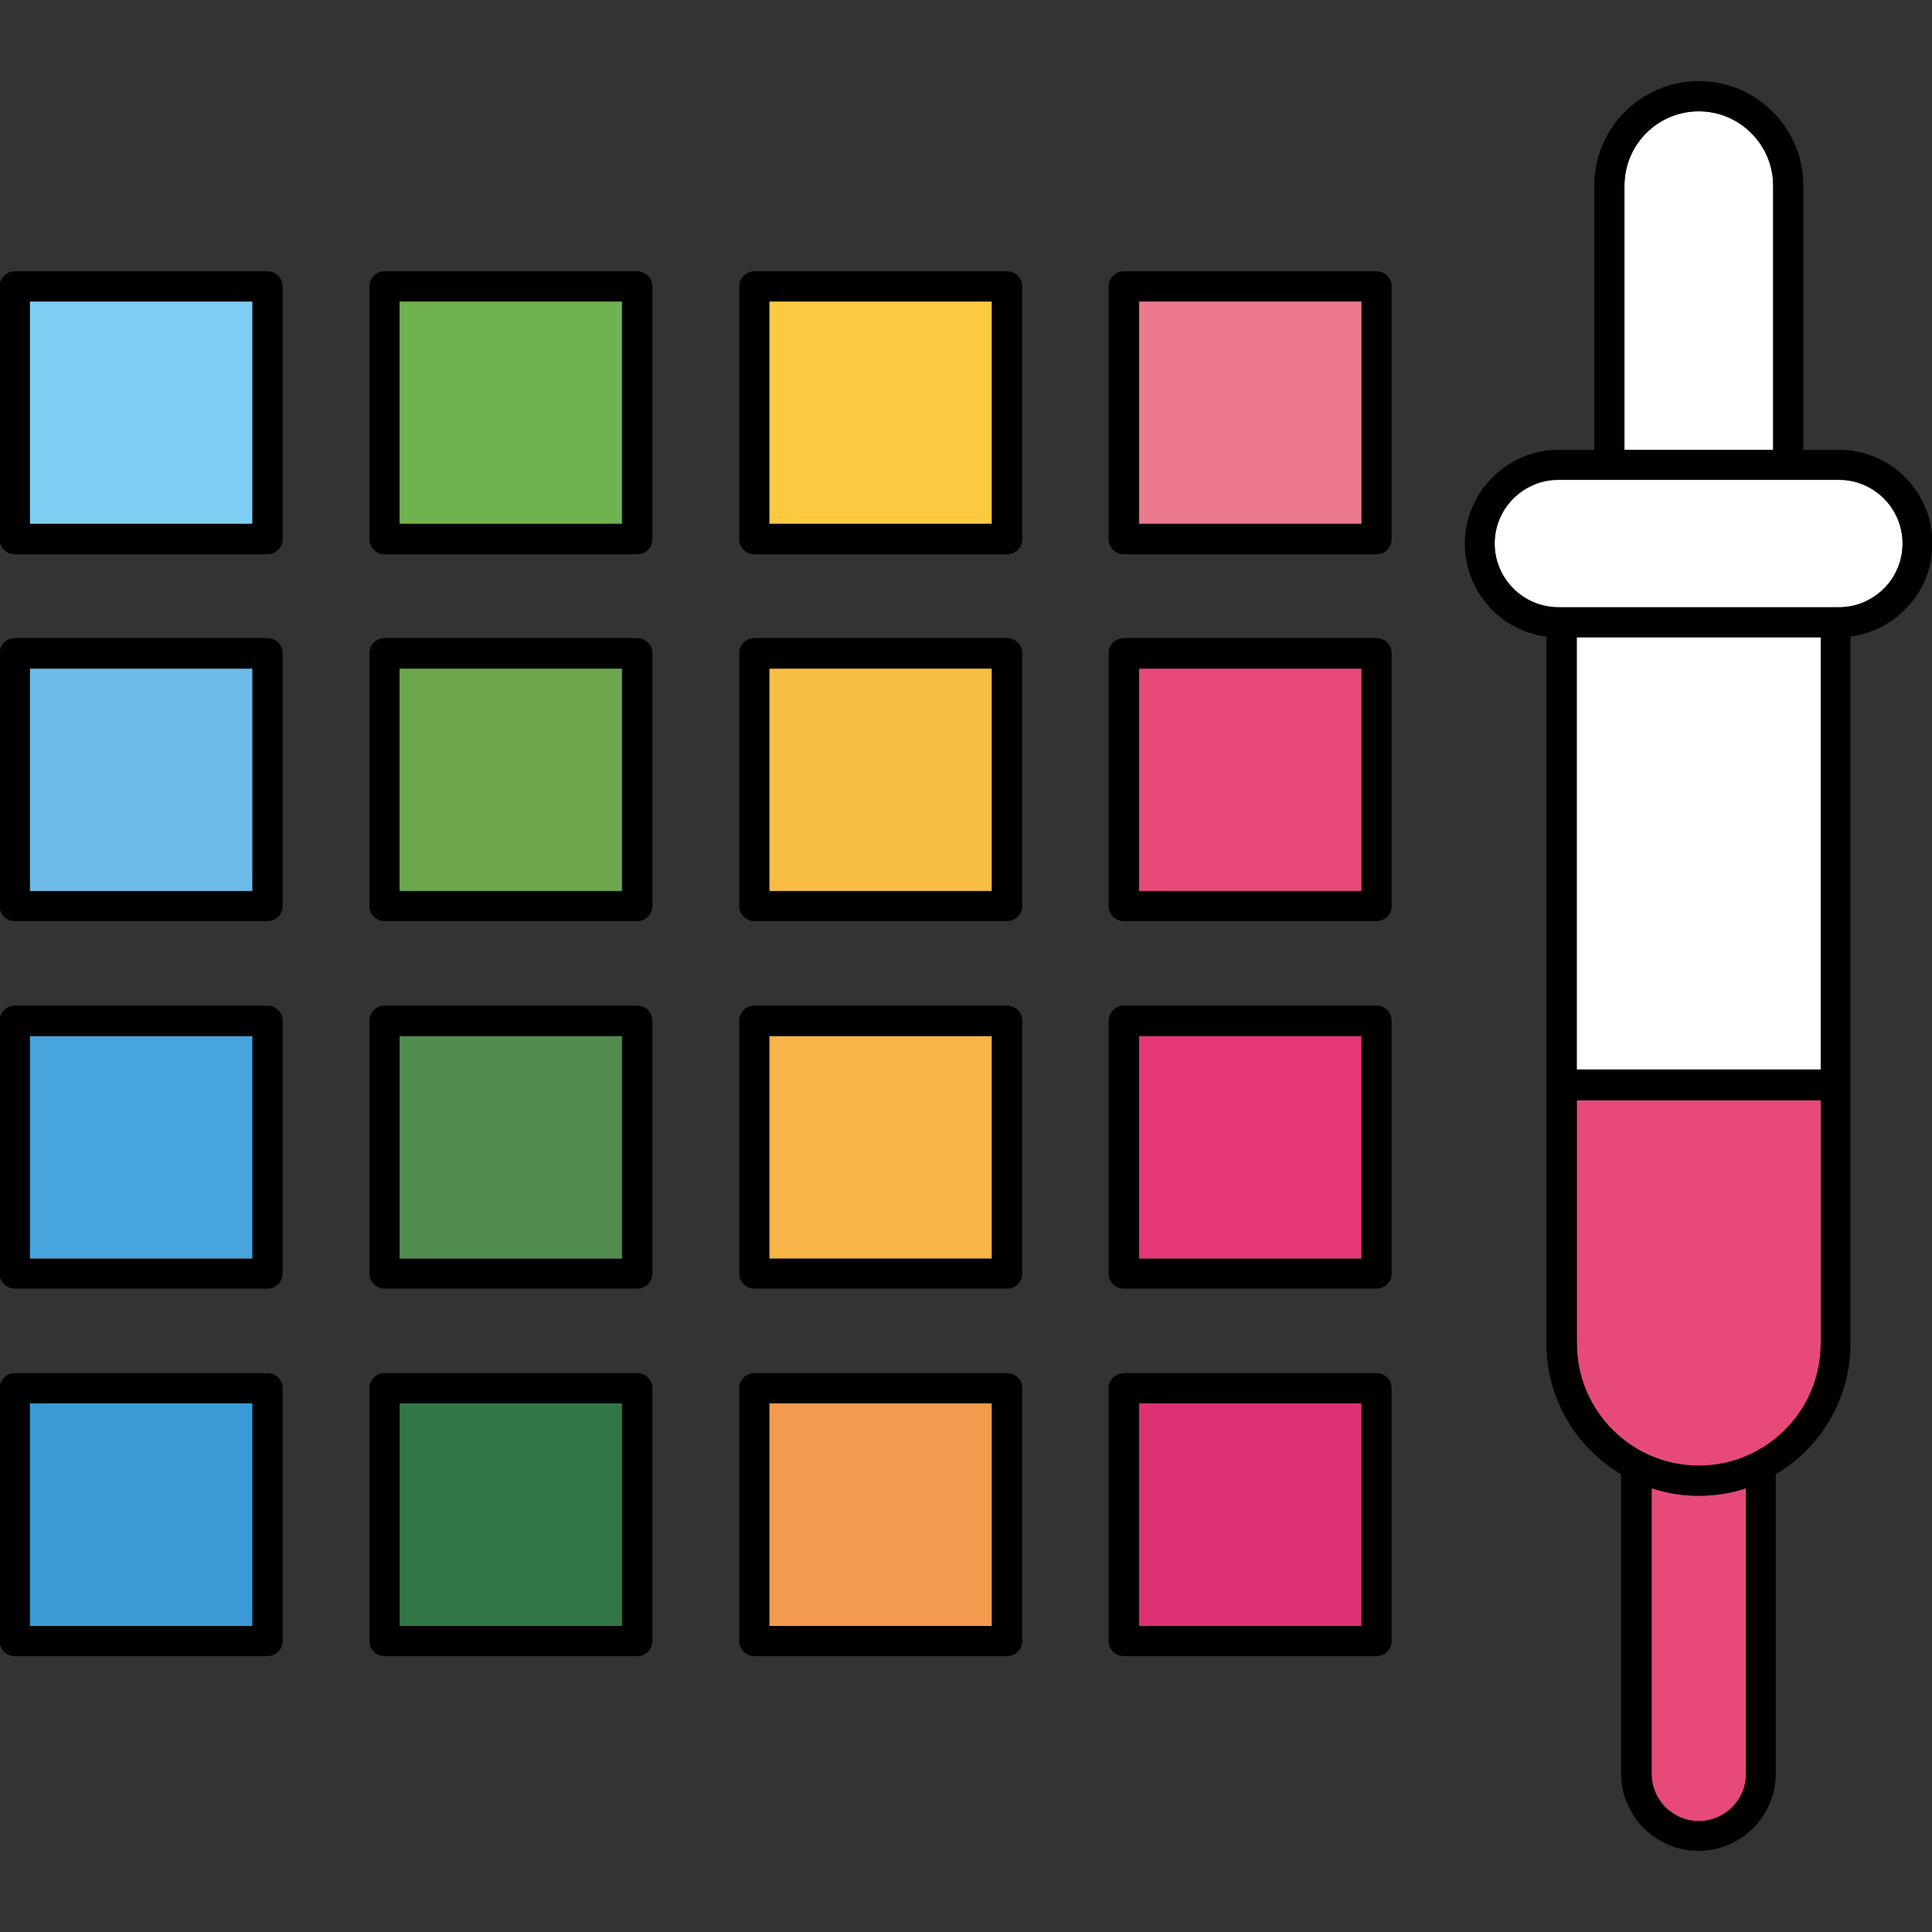 <svg id="Layer_1" enable-background="new 0 0 512 512" height="512" viewBox="0 0 512 512" width="512" xmlns="http://www.w3.org/2000/svg"><rect x="0" y="0" width="512" height="512" fill="#333333" stroke="none"/><g clip-rule="evenodd" fill-rule="evenodd"><path d="m105.8 79.9h59v59h-59z" fill="#70b150"/><path d="m203.8 79.9h59v59h-59z" fill="#fbca41"/><path d="m203.8 371.9h59v59h-59z" fill="#f29a4e"/><path d="m203.8 177.1h59v59h-59z" fill="#f8bd43"/><path d="m203.8 274.5h59v59h-59z" fill="#f7b447"/><path d="m301.9 371.9h59v59h-59z" fill="#dd3073"/><path d="m7.9 274.5h59v59h-59z" fill="#47a4dc"/><path d="m7.9 177.1h59v59h-59z" fill="#6dbbe9"/><path d="m105.8 177.1h59v59h-59z" fill="#6da74d"/><path d="m7.9 79.9h59v59h-59z" fill="#80cef3"/><path d="m105.8 371.9h59v59h-59z" fill="#337646"/><path d="m7.9 371.9h59v59h-59z" fill="#399ad6"/><path d="m105.8 274.5h59v59h-59z" fill="#518c4e"/><path d="m437.7 394.4v75.7c0 6.9 5.6 12.5 12.5 12.5s12.5-5.6 12.5-12.5v-75.7c-3.9 1.3-8.1 2-12.5 2s-8.6-.7-12.5-2z" fill="#e74a78"/><path d="m301.9 177.1h59v59h-59z" fill="#e74a78"/><path d="m469.9 49.2c0-10.9-8.9-19.7-19.7-19.7-10.9 0-19.7 8.9-19.7 19.7v70h39.4z" fill="#fff"/><path d="m417.9 168.9h64.7v114.5h-64.7z" fill="#fff"/><path d="m301.9 79.9h59v59h-59z" fill="#ec798e"/><path d="m417.9 356.1c0 17.8 14.5 32.3 32.3 32.3s32.3-14.5 32.3-32.3v-64.5h-64.7v64.5z" fill="#e74a78"/><path d="m301.9 274.5h59v59h-59z" fill="#e63677"/><path d="m487.3 127.2h-74.3c-9.3 0-16.9 7.6-16.9 16.9s7.6 16.9 16.9 16.9h74.3c9.3 0 16.9-7.6 16.9-16.9 0-9.4-7.6-16.9-16.9-16.9z" fill="#fff"/><path d="m364.8 363.9h-67c-2.2 0-4 1.8-4 4v67c0 2.2 1.8 4 4 4h67c2.2 0 4-1.8 4-4v-67c0-2.3-1.8-4-4-4zm-4 67h-59v-59h59z"/><path d="m266.9 71.9h-67c-2.2 0-4 1.8-4 4v67c0 2.2 1.8 4 4 4h67c2.2 0 4-1.8 4-4v-67c0-2.2-1.8-4-4-4zm-4 66.9h-59v-58.9h59z"/><path d="m266.9 266.5h-67c-2.2 0-4 1.8-4 4v67c0 2.2 1.8 4 4 4h67c2.2 0 4-1.8 4-4v-67c0-2.2-1.8-4-4-4zm-4 67.1h-59v-59h59z"/><path d="m266.9 169.1h-67c-2.2 0-4 1.8-4 4v67c0 2.2 1.8 4 4 4h67c2.2 0 4-1.8 4-4v-67c0-2.2-1.8-4-4-4zm-4 67.1h-59v-59h59z"/><path d="m364.8 71.9h-67c-2.2 0-4 1.8-4 4v67c0 2.2 1.8 4 4 4h67c2.2 0 4-1.8 4-4v-67c0-2.2-1.8-4-4-4zm-4 66.9h-59v-58.9h59z"/><path d="m487.3 119.2h-9.4v-70c0-15.3-12.4-27.7-27.7-27.7s-27.7 12.4-27.7 27.7v70h-9.4c-13.7 0-24.9 11.2-24.9 24.9 0 12.6 9.4 23.1 21.6 24.6v187.3c0 14.8 8 27.7 19.8 34.7v79.3c0 11.3 9.2 20.5 20.5 20.5s20.5-9.2 20.5-20.5v-79.3c11.9-7 19.8-20 19.8-34.7v-187.3c12.2-1.6 21.7-12 21.7-24.6.1-13.8-11.1-24.9-24.8-24.9zm-56.8-70c0-10.9 8.8-19.7 19.7-19.7s19.7 8.9 19.7 19.7v70h-39.4zm32.2 420.9c0 6.9-5.6 12.5-12.5 12.5s-12.5-5.6-12.5-12.5v-75.7c3.9 1.3 8.1 2 12.5 2s8.6-.7 12.5-2zm19.8-114c0 17.8-14.5 32.3-32.3 32.3s-32.3-14.5-32.3-32.3v-64.5h64.7v64.5zm0-72.6h-64.7v-114.6h64.7zm4.8-122.6h-74.3c-9.3 0-16.9-7.6-16.9-16.9s7.6-16.9 16.9-16.9h74.3c9.3 0 16.9 7.6 16.9 16.9 0 9.4-7.6 16.9-16.9 16.9z"/><path d="m364.8 266.5h-67c-2.2 0-4 1.8-4 4v67c0 2.2 1.8 4 4 4h67c2.2 0 4-1.8 4-4v-67c0-2.2-1.8-4-4-4zm-4 67.1h-59v-59h59z"/><path d="m266.9 363.9h-67c-2.2 0-4 1.8-4 4v67c0 2.2 1.8 4 4 4h67c2.2 0 4-1.8 4-4v-67c0-2.3-1.8-4-4-4zm-4 67h-59v-59h59z"/><path d="m364.8 169.1h-67c-2.2 0-4 1.8-4 4v67c0 2.2 1.8 4 4 4h67c2.2 0 4-1.8 4-4v-67c0-2.2-1.8-4-4-4zm-4 67.1h-59v-59h59z"/><path d="m70.9 71.9h-67c-2.2 0-4 1.8-4 4v67c0 2.2 1.8 4 4 4h67c2.2 0 4-1.8 4-4v-67c0-2.2-1.8-4-4-4zm-4 66.9h-59v-58.9h59z"/><path d="m70.9 169.1h-67c-2.2 0-4 1.8-4 4v67c0 2.2 1.8 4 4 4h67c2.2 0 4-1.8 4-4v-67c0-2.2-1.8-4-4-4zm-4 67.1h-59v-59h59z"/><path d="m70.9 266.5h-67c-2.2 0-4 1.8-4 4v67c0 2.2 1.8 4 4 4h67c2.2 0 4-1.8 4-4v-67c0-2.2-1.8-4-4-4zm-4 67.1h-59v-59h59z"/><path d="m70.9 363.9h-67c-2.2 0-4 1.8-4 4v67c0 2.2 1.8 4 4 4h67c2.2 0 4-1.8 4-4v-67c0-2.3-1.8-4-4-4zm-4 67h-59v-59h59z"/><path d="m168.9 71.9h-67c-2.2 0-4 1.8-4 4v67c0 2.2 1.8 4 4 4h67c2.2 0 4-1.8 4-4v-67c0-2.2-1.8-4-4-4zm-4 66.9h-59v-58.9h59z"/><path d="m168.9 169.1h-67c-2.2 0-4 1.8-4 4v67c0 2.2 1.8 4 4 4h67c2.2 0 4-1.8 4-4v-67c0-2.2-1.8-4-4-4zm-4 67.1h-59v-59h59z"/><path d="m168.9 363.9h-67c-2.2 0-4 1.8-4 4v67c0 2.2 1.8 4 4 4h67c2.2 0 4-1.8 4-4v-67c0-2.3-1.8-4-4-4zm-4 67h-59v-59h59z"/><path d="m168.9 266.5h-67c-2.2 0-4 1.8-4 4v67c0 2.2 1.8 4 4 4h67c2.2 0 4-1.8 4-4v-67c0-2.2-1.8-4-4-4zm-4 67.1h-59v-59h59z"/></g></svg>